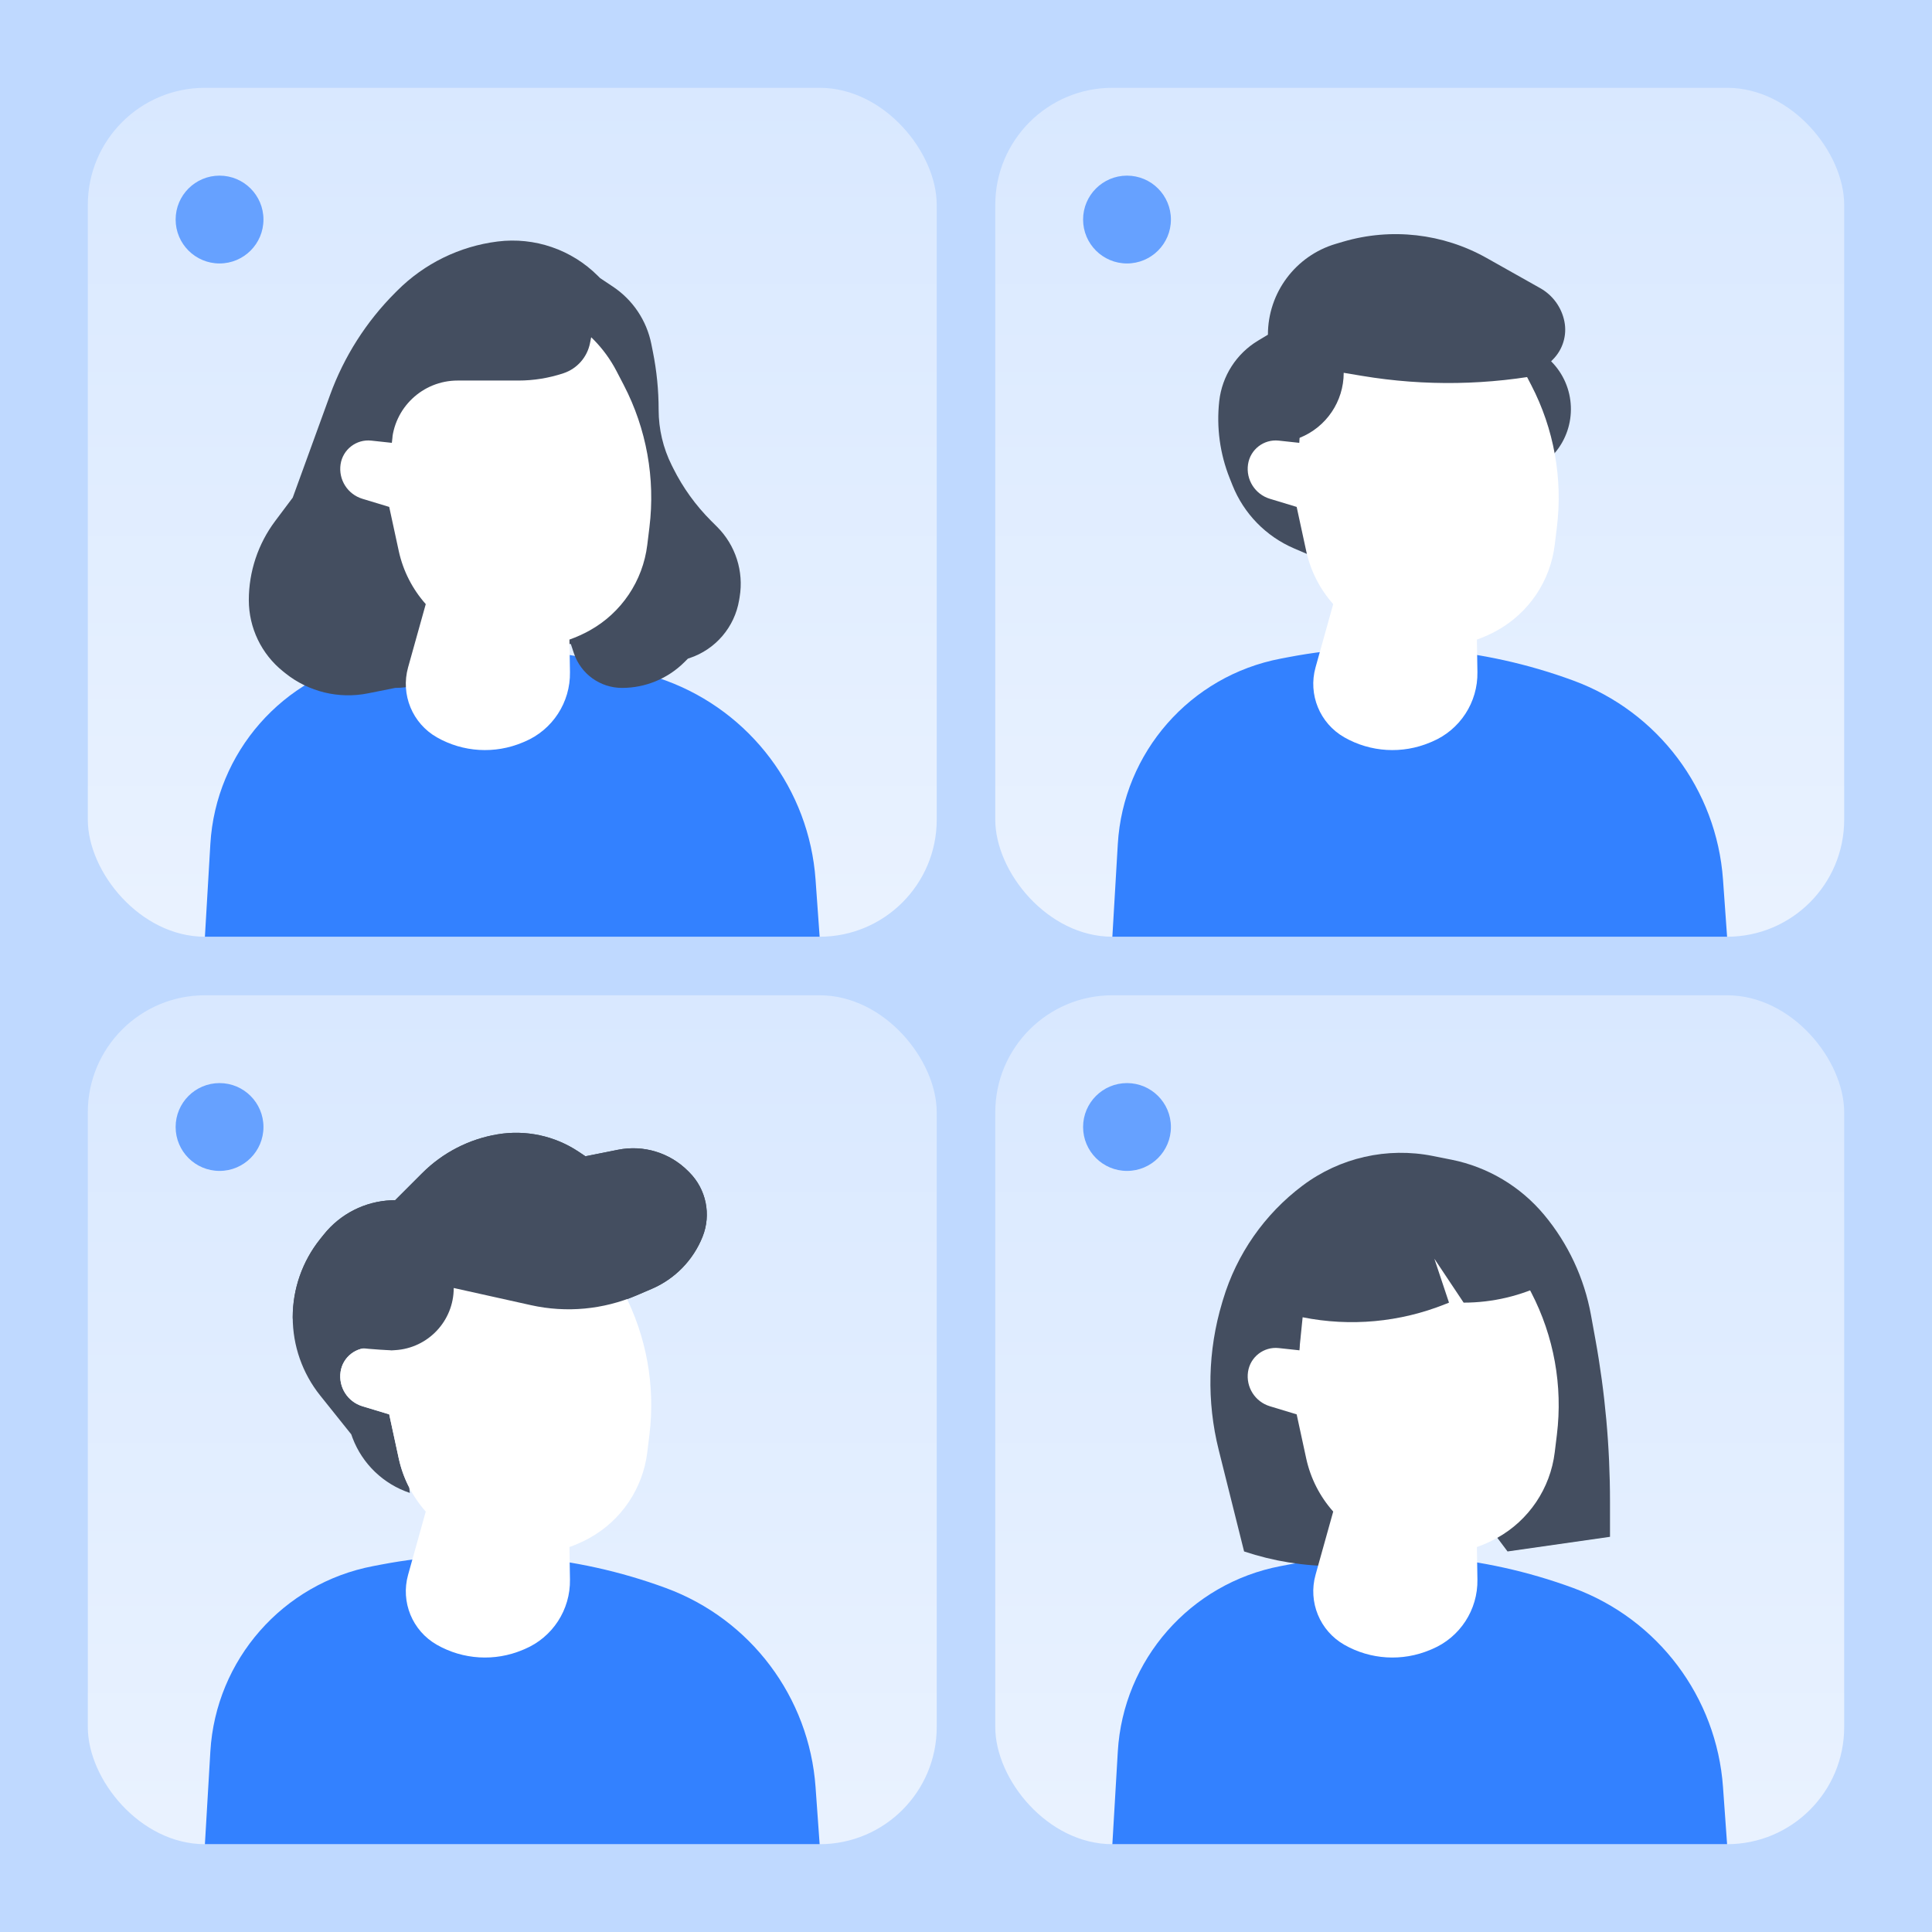 <?xml version="1.0" encoding="UTF-8"?><svg width="132px" height="132px" viewBox="0 0 132 132" version="1.1" xmlns="http://www.w3.org/2000/svg" xmlns:xlink="http://www.w3.org/1999/xlink">    <title>编组 4</title>    <defs>        <linearGradient x1="50%" y1="0%" x2="50%" y2="100%" id="linearGradient-1">            <stop stop-color="#FFFFFF" stop-opacity="0.4" offset="0%"></stop>            <stop stop-color="#FFFFFF" stop-opacity="0.664" offset="100%"></stop>        </linearGradient>    </defs>    <g id="Flat-单窗口" stroke="none" stroke-width="1" fill="none" fill-rule="evenodd">        <g id="创建房间（单窗口）" transform="translate(-594, -213)">            <g id="编组-17" transform="translate(202, 15)">                <g id="编组-4" transform="translate(392, 198)">                    <polygon id="路径-74" fill="#BFD9FF" points="0 132 0 0 132 0 132 132"></polygon>                    <rect id="矩形" fill="url(#linearGradient-1)" x="6" y="6" width="58" height="58" rx="8"></rect>                    <rect id="矩形备份-3" fill="url(#linearGradient-1)" x="6" y="68" width="58" height="58" rx="8"></rect>                    <circle id="椭圆形" fill="#66A1FF" cx="15" cy="77" r="3"></circle>                    <rect id="矩形备份" fill="url(#linearGradient-1)" x="68" y="6" width="58" height="58" rx="8"></rect>                    <rect id="矩形备份-4" fill="url(#linearGradient-1)" x="68" y="68" width="58" height="58" rx="8"></rect>                    <circle id="椭圆形备份" fill="#66A1FF" cx="77" cy="77" r="3"></circle>                    <circle id="椭圆形" fill="#66A1FF" cx="15" cy="15" r="3"></circle>                    <circle id="椭圆形备份" fill="#66A1FF" cx="77" cy="15" r="3"></circle>                    <g id="编组-6" transform="translate(14, 16)">                        <path d="M-4.54747351e-13,48 L0.279,44.098 C0.718,37.951 4.717,32.631 10.5,30.5 C16.716,28.21 23.438,27.655 29.945,28.894 L30.5,29 C36.674,30.176 41.259,35.397 41.628,41.67 L42,48 L42,48 L-4.54747351e-13,48 Z" id="路径-75备份" fill="#3381FF" transform="translate(21, 37.5) scale(-1, 1) translate(-21, -37.5) "></path>                        <path d="M18,28 L17.664,28.504 C16.624,30.063 14.874,31 13,31 L13,31 L13,31 L11.139,31.372 C9.149,31.77 7.085,31.268 5.5,30 L5.343,29.874 C3.862,28.69 3,26.896 3,25 C3,23.053 3.632,21.158 4.8,19.6 L6,18 L6,18 L8.55,10.987 C9.505,8.361 11.024,5.976 13,4 L13.15,3.85 C14.997,2.003 17.408,0.824 20,0.5 C22.524,0.185 25.052,1.052 26.85,2.85 L27,3 L27,3 L27.879,3.586 C29.237,4.491 30.18,5.899 30.5,7.5 L30.608,8.039 C30.869,9.343 31,10.67 31,12 C31,13.315 31.306,14.612 31.894,15.789 L32,16 C32.662,17.325 33.534,18.534 34.581,19.581 L35,20 C36.255,21.255 36.827,23.039 36.535,24.79 L36.5,25 C36.192,26.846 34.89,28.37 33.115,28.962 L33,29 L33,29 L32.768,29.232 C31.636,30.364 30.101,31 28.5,31 C27.007,31 25.682,30.045 25.209,28.628 L25,28 L25,28 L18,28 Z" id="路径-85" fill="#444E60"></path>                        <path d="M28.128,9.365 L28.62,10.312 C30.17,13.299 30.781,16.685 30.371,20.026 L30.224,21.227 C29.922,23.695 28.458,25.869 26.286,27.077 C25.841,27.324 25.379,27.531 24.906,27.698 L24.942,29.918 C24.977,31.985 23.752,33.866 21.847,34.67 L21.847,34.67 L21.713,34.726 C19.809,35.529 17.641,35.4 15.847,34.376 C14.173,33.422 13.363,31.452 13.882,29.596 L13.882,29.596 L15.089,25.275 C14.187,24.26 13.542,23.016 13.244,21.645 L12.592,18.634 L10.759,18.078 C9.748,17.771 9.115,16.77 9.269,15.725 C9.42,14.709 10.346,13.994 11.366,14.104 L12.771,14.256 L12.952,11.212 C13.158,7.737 15.862,4.928 19.327,4.589 C22.961,4.233 26.446,6.124 28.128,9.365 Z" id="形状结合" fill="#FFFFFF"></path>                        <path d="M12.77,14.26 C12.899,11.871 14.874,10 17.266,10 L20,10 L20,10 L21.419,10 C22.466,10 23.506,9.831 24.5,9.5 C25.428,9.191 26.118,8.408 26.31,7.45 L27,4 L27,4 L14,4 L11,10 L12.77,14.26 Z" id="路径-86" fill="#444E60"></path>                    </g>                    <g id="编组-6备份" transform="translate(76, 15)">                        <path d="M13.651,23 L12.414,22.469 C10.496,21.646 8.984,20.096 8.209,18.158 L8.017,17.676 C7.349,16.006 7.104,14.196 7.302,12.408 C7.493,10.692 8.473,9.162 9.954,8.273 L10.628,7.868 L10.628,7.868 C10.628,4.998 12.519,2.47 15.273,1.659 L15.767,1.513 C19.053,0.546 22.591,0.948 25.575,2.629 L29.237,4.69 C30.09,5.171 30.692,6 30.884,6.961 C31.073,7.906 30.777,8.883 30.095,9.565 L29.977,9.684 L29.977,9.684 C31.683,11.392 31.788,14.126 30.218,15.96 L29.372,16.947 L29.372,16.947 L13.651,23 Z" id="路径-83" fill="#444E60"></path>                        <path d="M-4.54747351e-13,49 L0.279,45.098 C0.718,38.951 4.717,33.631 10.5,31.5 C16.716,29.21 23.438,28.655 29.945,29.894 L30.5,30 C36.674,31.176 41.259,36.397 41.628,42.67 L42,49 L42,49 L-4.54747351e-13,49 Z" id="路径-75备份" fill="#3381FF" transform="translate(21, 38.5) scale(-1, 1) translate(-21, -38.5) "></path>                        <path d="M28.128,10.365 L28.62,11.312 C30.17,14.299 30.781,17.685 30.371,21.026 L30.224,22.227 C29.922,24.695 28.458,26.869 26.286,28.077 C25.841,28.324 25.379,28.531 24.906,28.698 L24.942,30.918 C24.977,32.985 23.752,34.866 21.847,35.67 L21.847,35.67 L21.713,35.726 C19.809,36.529 17.641,36.4 15.847,35.376 C14.173,34.422 13.363,32.452 13.882,30.596 L13.882,30.596 L15.089,26.275 C14.187,25.26 13.542,24.016 13.244,22.645 L12.592,19.634 L10.759,19.078 C9.748,18.771 9.115,17.77 9.269,16.725 C9.42,15.709 10.346,14.994 11.366,15.104 L12.771,15.256 L12.952,12.212 C13.158,8.737 15.862,5.928 19.327,5.589 C22.961,5.233 26.446,7.124 28.128,10.365 Z" id="形状结合" fill="#FFFFFF"></path>                        <path d="M12.581,15 L12.804,14.91 C14.618,14.183 15.806,12.425 15.806,10.471 L15.806,10.471 L15.806,10.471 L17.058,10.68 C21.349,11.397 25.735,11.326 30,10.471 L30,10.471 L30,10.471 L28.065,5.294 L17.097,4 L10,9.824 L12.581,15 Z" id="路径-84" fill="#444E60"></path>                    </g>                    <g id="编组-6" transform="translate(14, 77)">                        <path d="M-4.54747351e-13,49 L0.279,45.098 C0.718,38.951 4.717,33.631 10.5,31.5 C16.716,29.21 23.438,28.655 29.945,29.894 L30.5,30 C36.674,31.176 41.259,36.397 41.628,42.67 L42,49 L42,49 L-4.54747351e-13,49 Z" id="路径-75备份" fill="#3381FF" transform="translate(21, 38.5) scale(-1, 1) translate(-21, -38.5) "></path>                        <path d="M25.531,1.687 L26,2 L28.226,1.555 C29.959,1.208 31.751,1.751 33,3 L33.096,3.096 C34.251,4.251 34.607,5.983 34,7.5 C33.36,9.101 32.11,10.382 30.525,11.061 L29.5,11.5 C29.283,11.593 29.064,11.679 28.843,11.759 C28.77,11.608 28.696,11.459 28.62,11.312 L28.62,11.312 L28.128,10.365 C26.446,7.124 22.961,5.233 19.327,5.589 C15.862,5.928 13.158,8.737 12.952,12.212 L12.952,12.212 L12.771,15.256 L11.366,15.104 C10.346,14.994 9.42,15.709 9.269,16.725 C9.115,17.77 9.748,18.771 10.759,19.078 L10.759,19.078 L12.592,19.634 L13.244,22.645 C13.396,23.344 13.638,24.011 13.959,24.631 L14,25 C12.194,24.398 10.759,23.016 10.087,21.244 L10,21 L7.874,18.343 C6.661,16.826 6,14.942 6,13 C6,11.058 6.661,9.174 7.874,7.657 L8.126,7.343 C9.254,5.932 10.934,5.083 12.73,5.006 L13,5 L14.849,3.151 C16.248,1.752 18.049,0.825 20,0.5 C21.927,0.179 23.905,0.603 25.531,1.687 Z" id="形状结合" fill="#444E60"></path>                        <path d="M28.128,10.365 L28.62,11.312 C30.17,14.299 30.781,17.685 30.371,21.026 L30.224,22.227 C29.922,24.695 28.458,26.869 26.286,28.077 C25.841,28.324 25.379,28.531 24.906,28.698 L24.942,30.918 C24.977,32.985 23.752,34.866 21.847,35.67 L21.847,35.67 L21.713,35.726 C19.809,36.529 17.641,36.4 15.847,35.376 C14.173,34.422 13.363,32.452 13.882,30.596 L13.882,30.596 L15.089,26.275 C14.187,25.26 13.542,24.016 13.244,22.645 L12.592,19.634 L10.759,19.078 C9.748,18.771 9.115,17.77 9.269,16.725 C9.42,15.709 10.346,14.994 11.366,15.104 L12.771,15.256 L12.952,12.212 C13.158,8.737 15.862,5.928 19.327,5.589 C22.961,5.233 26.446,7.124 28.128,10.365 Z" id="形状结合" fill="#FFFFFF"></path>                        <path d="M6,13 C6,11.058 6.661,9.174 7.874,7.657 L8.126,7.343 C9.254,5.932 10.934,5.083 12.73,5.006 L13,5 L14.849,3.151 C16.248,1.752 18.049,0.825 20,0.5 C21.927,0.179 23.905,0.603 25.531,1.687 L26,2 L28.226,1.555 C29.959,1.208 31.751,1.751 33,3 L33.096,3.096 C34.251,4.251 34.607,5.983 34,7.5 C33.36,9.101 32.11,10.382 30.525,11.061 L29.5,11.5 C27.224,12.475 24.7,12.711 22.283,12.174 L17,11 C17,13.248 15.251,15.107 13.008,15.245 L12.77,15.26 C8.257,15.048 6,14.295 6,13 Z" id="形状结合" fill="#444E60"></path>                    </g>                    <g id="编组-6备份" transform="translate(76, 78)">                        <path d="M-4.54747351e-13,48 L0.279,44.098 C0.718,37.951 4.717,32.631 10.5,30.5 C16.716,28.21 23.438,27.655 29.945,28.894 L30.5,29 C36.674,30.176 41.259,35.397 41.628,41.67 L42,48 L42,48 L-4.54747351e-13,48 Z" id="路径-75备份" fill="#3381FF" transform="translate(21, 37.5) scale(-1, 1) translate(-21, -37.5) "></path>                        <path d="M16,29 L15.162,29 C13.068,29 10.987,28.662 9,28 L9,28 L9,28 L7.266,21.064 C6.437,17.75 6.518,14.273 7.5,11 L7.563,10.789 C8.496,7.678 10.402,4.949 13,3 C15.545,1.091 18.783,0.357 21.903,0.981 L23.171,1.234 C25.649,1.73 27.882,3.059 29.5,5 C31.139,6.966 32.241,9.324 32.699,11.842 L33,13.5 C33.665,17.159 34,20.871 34,24.59 L34,27 L34,27 L27,28 L24,24 L17,24 L16,29 Z" id="路径-88" fill="#444E60"></path>                        <path d="M28.128,9.365 L28.62,10.312 C30.17,13.299 30.781,16.685 30.371,20.026 L30.224,21.227 C29.922,23.695 28.458,25.869 26.286,27.077 C25.841,27.324 25.379,27.531 24.906,27.698 L24.942,29.918 C24.977,31.985 23.752,33.866 21.847,34.67 L21.847,34.67 L21.713,34.726 C19.809,35.529 17.641,35.4 15.847,34.376 C14.173,33.422 13.363,31.452 13.882,29.596 L13.882,29.596 L15.089,25.275 C14.187,24.26 13.542,23.016 13.244,21.645 L12.592,18.634 L10.759,18.078 C9.748,17.771 9.115,16.77 9.269,15.725 C9.42,14.709 10.346,13.994 11.366,14.104 L12.771,14.256 L12.952,11.212 C13.158,7.737 15.862,4.928 19.327,4.589 C22.961,4.233 26.446,6.124 28.128,9.365 Z" id="形状结合" fill="#FFFFFF"></path>                        <path d="M12.77,14.26 L13,12 C16.263,12.653 19.645,12.342 22.734,11.106 L23,11 L23,11 L22,8 L24,11 C25.973,11 27.919,10.541 29.683,9.658 L31,9 L31,9 L23,3 L16,3 L10,8 L9,12 L12.77,14.26 Z" id="路径-89" fill="#444E60"></path>                    </g>                </g>            </g>        </g>    </g></svg>